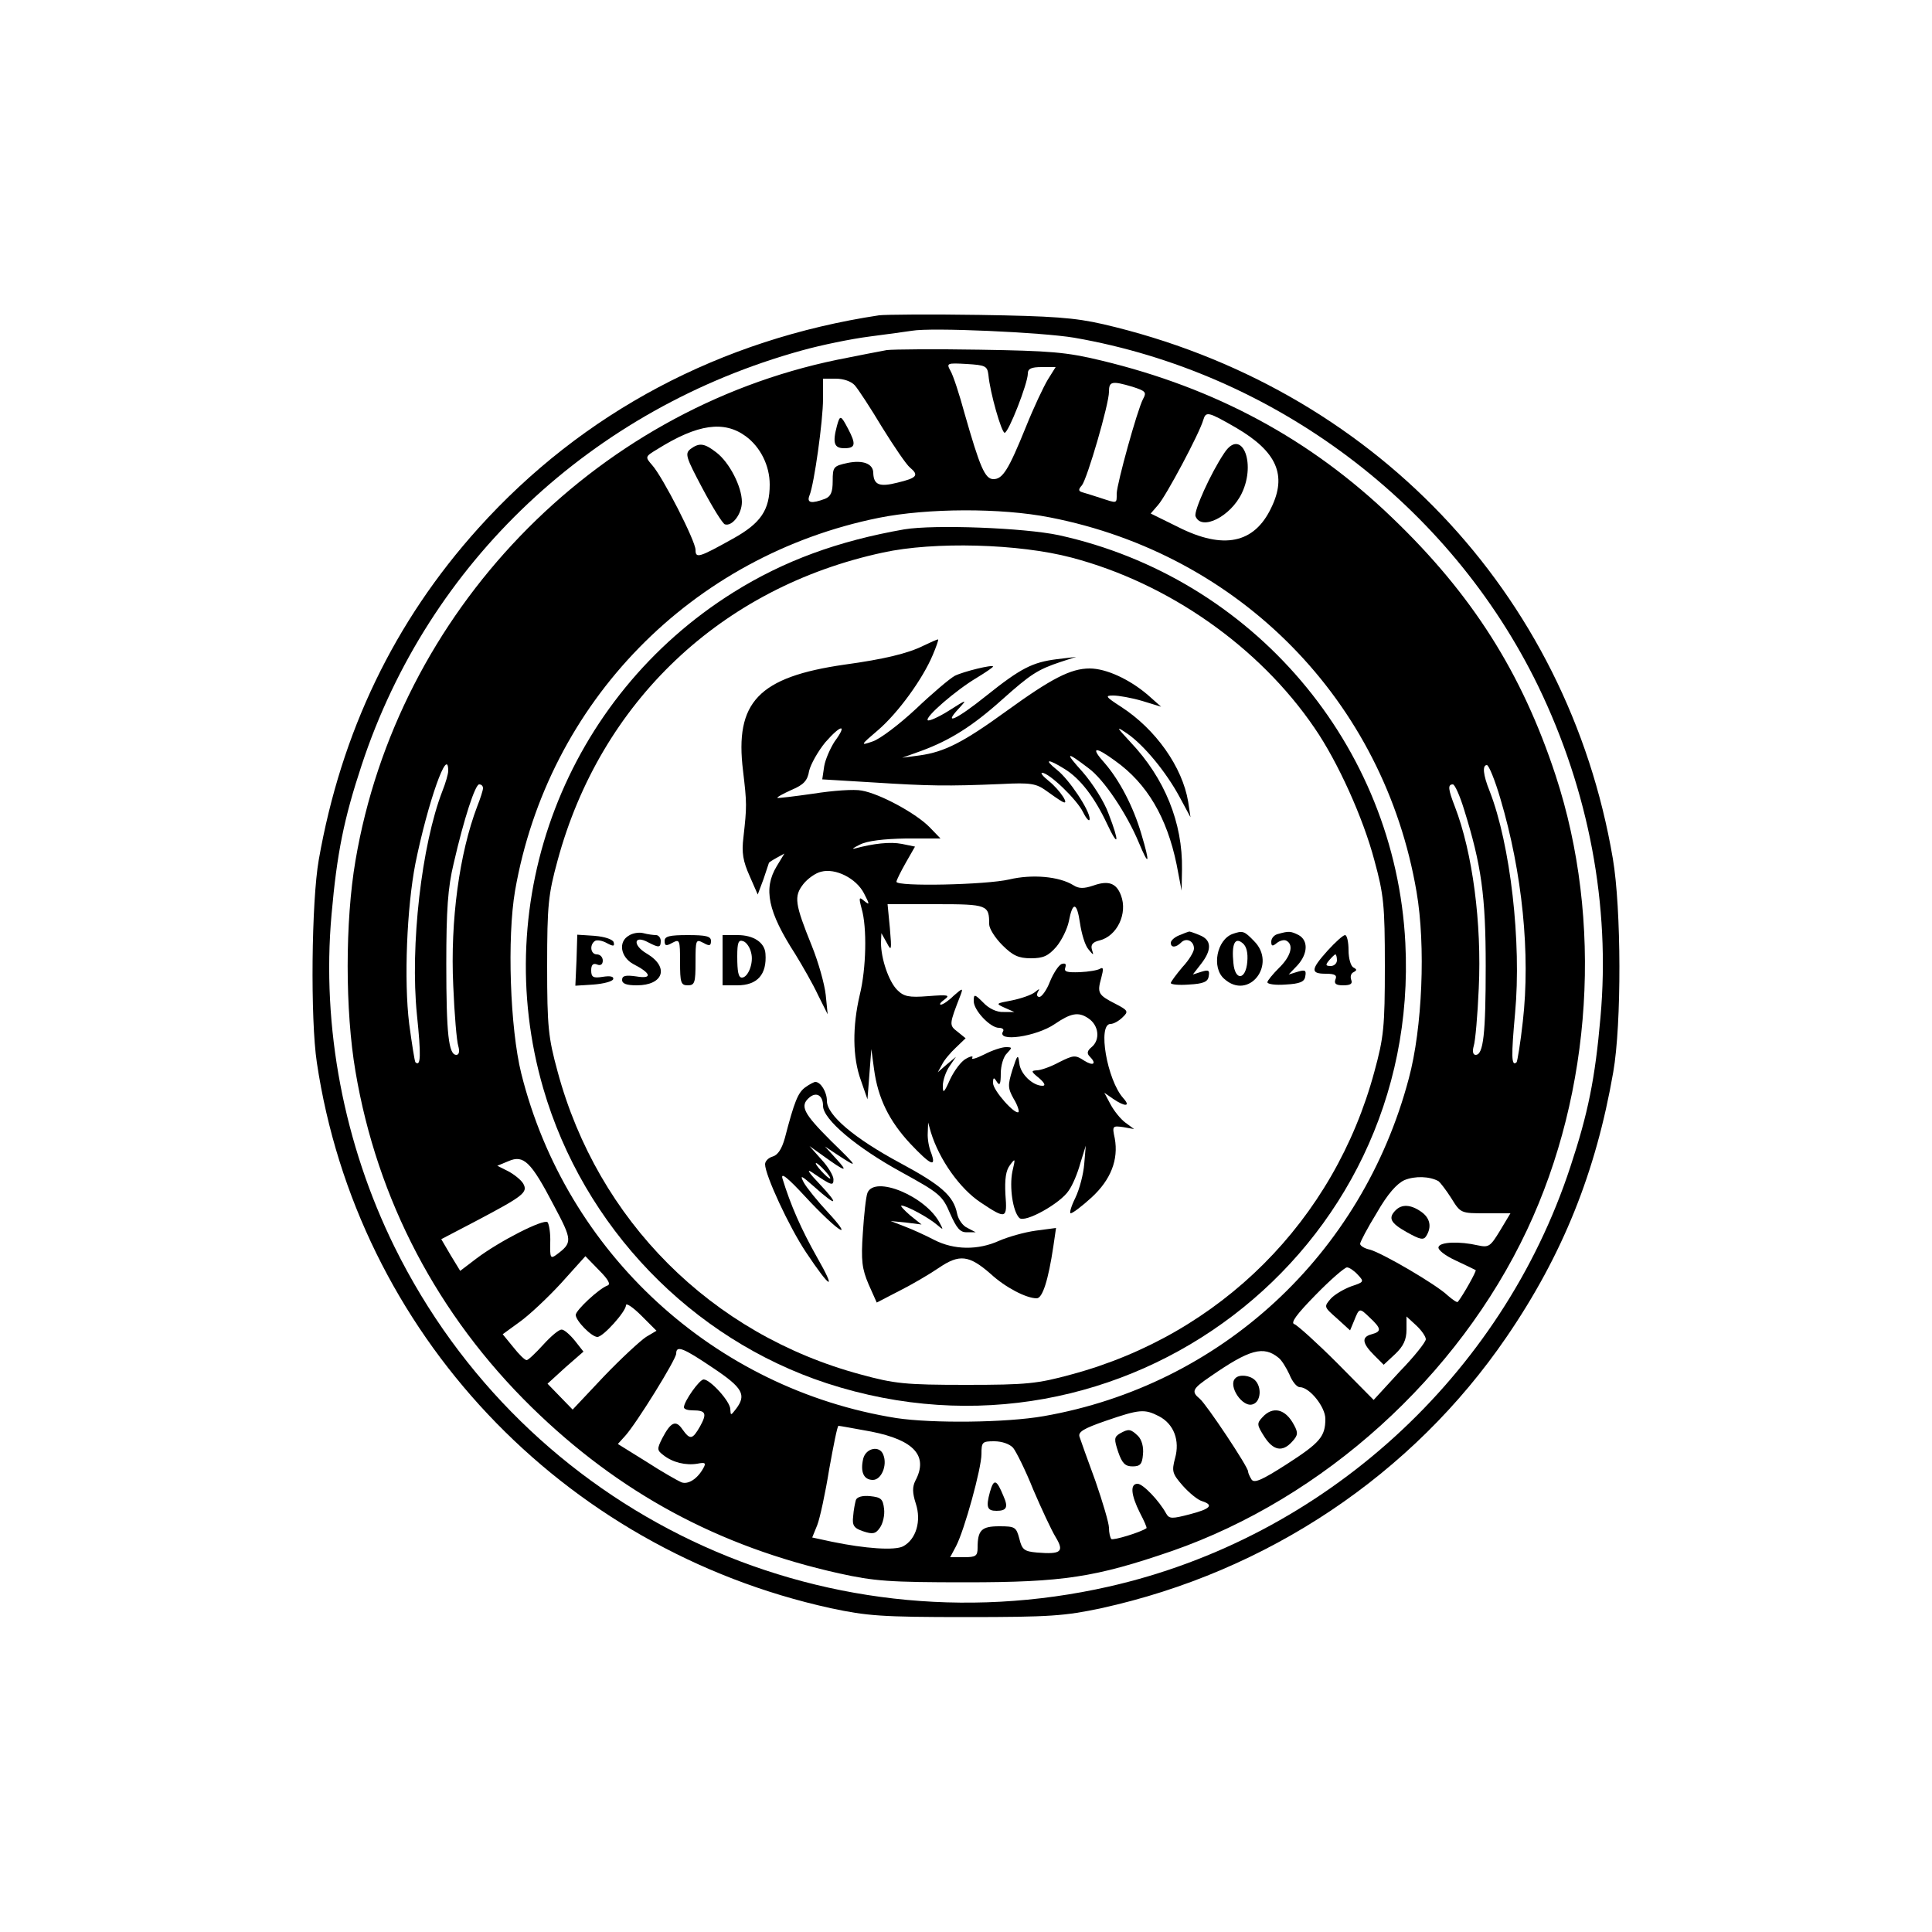 <?xml version="1.0" standalone="no"?>
<!DOCTYPE svg PUBLIC "-//W3C//DTD SVG 20010904//EN"
 "http://www.w3.org/TR/2001/REC-SVG-20010904/DTD/svg10.dtd">
<svg version="1.0" xmlns="http://www.w3.org/2000/svg"
 width="500pt" height="500pt" viewBox="0 0 500 500"
 preserveAspectRatio="xMidYMid meet">

<g transform="translate(0,500) scale(0.1,-0.1)"
fill="#000000" stroke="none">
<path d="M2275 4184 c-410 -62 -767 -251 -1037 -551 -218 -242 -355 -528 -413
-858 -19 -107 -22 -413 -5 -525 104 -697 633 -1259 1330 -1412 94 -20 131 -23
350 -23 218 0 256 3 350 23 429 94 805 345 1049 702 145 212 231 426 276 685
22 125 21 424 -1 553 -117 689 -625 1222 -1319 1383 -74 17 -131 21 -320 24
-126 2 -243 1 -260 -1z m505 -58 c518 -90 972 -431 1201 -902 131 -271 187
-567 161 -857 -14 -159 -32 -248 -78 -387 -178 -542 -638 -960 -1194 -1086
-749 -170 -1510 192 -1849 879 -131 266 -189 569 -163 860 14 159 32 248 78
387 173 525 596 923 1139 1073 50 14 128 30 175 36 47 6 96 13 110 15 50 9
337 -4 420 -18z"/>
<path d="M2295 4094 c-16 -3 -74 -14 -128 -25 -635 -131 -1138 -654 -1247
-1296 -27 -157 -27 -389 0 -546 56 -332 213 -631 456 -869 226 -221 482 -360
796 -430 91 -20 129 -23 328 -23 252 0 335 13 533 81 393 137 740 451 919 831
169 359 197 801 74 1176 -87 265 -216 469 -424 668 -210 202 -456 335 -752
406 -91 22 -132 25 -315 28 -115 2 -223 1 -240 -1z m263 -64 c4 -46 34 -150
42 -150 10 0 60 128 60 153 0 13 9 17 36 17 l36 0 -20 -32 c-11 -18 -37 -73
-57 -123 -45 -111 -60 -135 -84 -135 -22 0 -35 31 -75 171 -13 48 -29 97 -36
109 -11 20 -10 21 42 18 48 -3 53 -5 56 -28z m-346 -27 c9 -10 41 -59 71 -109
31 -50 63 -97 72 -104 24 -20 18 -27 -32 -39 -47 -12 -62 -6 -63 25 0 24 -27
34 -66 26 -37 -8 -39 -10 -39 -47 0 -29 -5 -40 -20 -46 -35 -13 -48 -11 -40 9
12 29 35 193 35 250 l0 52 33 0 c20 0 40 -7 49 -17z m719 -4 c34 -11 37 -14
27 -32 -15 -29 -67 -217 -68 -244 0 -27 2 -26 -41 -12 -19 6 -40 13 -48 15
-10 3 -11 7 -1 18 14 18 70 210 70 242 0 27 7 29 61 13z m268 -106 c106 -62
132 -123 91 -207 -44 -93 -124 -109 -241 -50 l-71 35 19 22 c20 22 107 185
117 220 7 23 12 22 85 -20z m-1269 -22 c38 -28 62 -76 62 -125 0 -66 -23 -100
-95 -140 -88 -49 -97 -52 -97 -29 0 23 -85 189 -112 219 -19 22 -19 22 14 42
104 65 172 74 228 33z m787 -210 c493 -96 865 -476 949 -969 24 -139 15 -353
-20 -483 -121 -457 -487 -794 -945 -874 -97 -17 -287 -19 -381 -5 -471 75
-855 427 -971 892 -29 117 -37 351 -16 473 85 487 456 867 942 965 125 25 315
26 442 1z m-1557 -656 c0 -8 -7 -32 -15 -52 -54 -139 -84 -401 -66 -579 11
-106 10 -136 -4 -123 -2 3 -9 47 -16 99 -14 113 -6 302 16 415 32 158 85 308
85 240z m2723 -72 c57 -192 78 -402 58 -577 -6 -55 -14 -102 -16 -105 -14 -13
-14 17 -4 127 17 183 -12 437 -66 575 -17 42 -19 67 -7 67 5 0 21 -39 35 -87z
m-2633 27 c0 -5 -7 -27 -15 -47 -46 -121 -70 -295 -62 -464 3 -74 9 -144 13
-156 4 -14 2 -23 -5 -23 -20 0 -26 54 -26 235 0 140 4 198 19 260 27 118 56
205 66 205 6 0 10 -4 10 -10z m2539 -55 c45 -144 56 -224 56 -405 0 -176 -6
-230 -26 -230 -7 0 -9 9 -5 23 4 12 10 79 13 149 8 169 -16 352 -62 471 -17
44 -19 57 -5 57 5 0 18 -29 29 -65z m-2356 -1024 c49 -92 49 -97 6 -129 -14
-10 -16 -7 -15 32 1 24 -3 48 -7 53 -10 9 -123 -48 -184 -94 l-42 -32 -25 41
-24 41 88 46 c125 66 137 75 124 98 -6 10 -24 24 -39 32 l-28 14 29 12 c39 17
58 -1 117 -114z m2290 62 c4 -3 19 -22 33 -44 24 -39 25 -39 89 -39 l64 0 -27
-45 c-25 -41 -29 -44 -57 -38 -48 11 -98 9 -102 -4 -3 -7 16 -22 44 -35 26
-12 50 -24 52 -25 3 -2 -33 -66 -46 -82 -2 -3 -13 5 -26 16 -30 29 -171 111
-202 119 -14 3 -25 10 -25 15 0 5 19 41 43 80 28 49 52 76 72 85 27 11 65 10
88 -3z m-2151 -270 c-22 -8 -82 -64 -82 -76 0 -15 41 -57 56 -57 15 0 74 66
74 82 0 7 18 -5 40 -27 l39 -39 -27 -16 c-15 -10 -64 -55 -109 -102 l-81 -86
-33 34 -32 33 46 42 47 41 -22 28 c-13 16 -28 29 -34 29 -7 1 -28 -17 -48 -39
-20 -22 -39 -40 -43 -40 -5 0 -20 15 -35 34 l-27 33 44 32 c24 17 72 62 107
100 l63 70 35 -36 c25 -25 31 -37 22 -40z m1942 28 c17 -18 16 -19 -17 -30
-19 -7 -43 -21 -53 -32 -18 -21 -18 -21 16 -51 l34 -31 10 24 c14 35 14 35 41
9 30 -28 31 -36 5 -43 -27 -7 -25 -23 6 -54 l25 -25 30 28 c21 20 29 37 29 63
l0 34 25 -23 c14 -13 25 -29 25 -36 0 -7 -30 -45 -68 -84 l-67 -73 -95 96
c-52 52 -102 97 -110 100 -11 3 5 25 55 76 38 39 75 71 81 71 6 0 19 -9 28
-19z m-1669 -241 c78 -52 87 -70 60 -106 -14 -18 -14 -18 -15 -1 0 20 -52 77
-69 77 -11 0 -51 -57 -51 -72 0 -5 10 -8 23 -8 34 0 37 -8 19 -41 -20 -35 -26
-36 -46 -8 -17 25 -30 19 -52 -23 -14 -28 -14 -31 3 -44 24 -19 58 -27 88 -22
20 4 23 2 15 -12 -15 -27 -39 -43 -57 -36 -9 4 -50 27 -90 53 l-74 46 19 21
c29 32 132 198 132 213 0 22 18 15 95 -37z m1464 26 c8 -6 20 -26 28 -43 7
-18 19 -33 27 -33 25 0 66 -51 66 -82 0 -46 -14 -62 -101 -118 -64 -41 -83
-49 -90 -39 -5 8 -9 17 -9 21 0 12 -108 174 -125 188 -23 19 -19 26 28 58 101
70 137 80 176 48z m-310 -151 c39 -20 55 -63 42 -109 -9 -34 -7 -40 20 -71 17
-19 39 -37 50 -40 31 -10 22 -20 -32 -34 -46 -12 -53 -12 -61 2 -18 33 -60 77
-74 77 -20 0 -17 -29 6 -75 11 -21 19 -39 17 -40 -16 -11 -86 -32 -91 -28 -3
4 -6 16 -6 29 0 12 -16 66 -35 121 -20 54 -38 105 -41 114 -5 13 10 22 68 42
87 30 100 31 137 12z m-744 -40 c111 -22 148 -63 114 -127 -8 -16 -8 -31 1
-59 15 -45 1 -93 -33 -111 -22 -11 -97 -6 -184 12 l-51 11 13 32 c7 18 21 83
31 145 11 61 21 112 24 112 3 0 41 -7 85 -15z m367 -42 c8 -10 32 -58 52 -108
21 -49 47 -105 58 -123 23 -38 14 -45 -48 -40 -33 3 -39 7 -46 36 -8 30 -11
32 -52 32 -46 0 -56 -10 -56 -56 0 -21 -5 -24 -35 -24 l-36 0 15 28 c22 42 66
202 66 239 0 31 2 33 33 33 20 0 40 -7 49 -17z"/>
<path d="M2166 3898 c-12 -45 -7 -58 19 -58 29 0 31 10 10 50 -19 36 -21 37
-29 8z"/>
<path d="M3168 3827 c-35 -52 -79 -150 -74 -163 15 -39 91 -1 120 60 38 80 -2
171 -46 103z"/>
<path d="M1787 3838 c-15 -12 -12 -21 31 -102 26 -49 52 -91 58 -93 19 -6 44
27 44 58 0 39 -32 102 -66 128 -31 24 -44 26 -67 9z"/>
<path d="M2340 3630 c-171 -30 -311 -81 -442 -163 -433 -271 -634 -795 -492
-1284 104 -358 383 -648 734 -763 766 -250 1538 338 1497 1140 -26 512 -395
945 -897 1055 -89 19 -322 28 -400 15z m433 -73 c251 -66 486 -231 629 -441
60 -87 126 -233 155 -343 24 -88 27 -115 27 -273 0 -158 -3 -185 -27 -273
-104 -386 -398 -680 -784 -784 -88 -24 -115 -27 -273 -27 -158 0 -185 3 -273
27 -386 104 -680 398 -784 784 -24 88 -27 115 -27 273 0 158 3 185 27 273 111
410 423 707 842 797 132 29 352 23 488 -13z"/>
<path d="M2390 3329 c-40 -20 -102 -35 -204 -49 -223 -32 -285 -97 -263 -275
10 -85 10 -91 1 -172 -5 -40 -1 -62 16 -100 l21 -48 15 40 c7 22 14 41 14 42
0 1 9 7 20 13 l20 11 -20 -33 c-35 -58 -23 -117 48 -227 19 -31 46 -78 59
-106 l25 -50 -5 50 c-3 28 -19 85 -36 127 -44 109 -47 128 -22 160 11 14 32
29 46 32 37 10 91 -17 111 -56 15 -29 15 -31 1 -20 -14 12 -15 10 -7 -20 14
-48 12 -154 -5 -223 -19 -81 -19 -161 3 -221 l17 -49 5 65 5 65 7 -52 c10 -75
39 -134 94 -193 52 -55 68 -63 54 -24 -6 14 -10 37 -9 52 l1 27 7 -25 c22 -72
76 -147 129 -182 66 -44 69 -43 64 21 -2 39 1 62 12 76 14 19 14 17 6 -17 -8
-40 1 -103 18 -120 14 -14 107 38 128 71 10 14 23 45 30 71 l14 45 -4 -47 c-2
-26 -12 -65 -23 -88 -11 -22 -16 -40 -12 -40 5 0 30 19 54 41 50 46 70 98 60
153 -7 32 -6 33 22 29 l28 -5 -23 17 c-12 9 -29 30 -38 47 l-16 30 23 -16 c31
-21 46 -20 26 2 -42 47 -67 192 -33 192 8 0 22 8 31 17 16 15 15 18 -18 35
-45 23 -48 28 -37 67 6 23 6 29 -3 24 -6 -4 -30 -8 -53 -9 -33 -1 -41 1 -37
12 3 10 0 12 -10 9 -8 -4 -21 -24 -30 -46 -8 -21 -21 -39 -27 -39 -6 0 -8 5
-4 13 6 9 4 9 -8 -1 -9 -7 -35 -16 -59 -21 -42 -8 -43 -8 -19 -19 l25 -11 -28
0 c-17 -1 -38 9 -52 24 -23 23 -25 23 -25 4 0 -24 43 -69 65 -69 9 0 14 -4 11
-9 -18 -29 86 -14 134 19 41 28 61 32 86 15 28 -18 32 -56 9 -75 -11 -9 -13
-16 -5 -24 19 -19 10 -26 -14 -11 -23 15 -27 15 -65 -4 -22 -12 -48 -21 -58
-21 -15 -1 -15 -3 6 -20 14 -12 18 -20 9 -20 -25 0 -57 30 -60 58 -3 25 -5 23
-18 -17 -12 -39 -12 -47 3 -74 10 -16 15 -32 13 -35 -9 -8 -66 56 -66 75 0 15
2 16 10 3 7 -11 10 -6 10 22 0 20 7 44 16 52 14 15 14 16 -3 16 -10 0 -35 -8
-56 -19 -20 -10 -34 -14 -31 -9 4 6 -4 5 -16 -2 -12 -6 -30 -30 -41 -53 -16
-36 -19 -38 -19 -17 0 14 8 37 17 50 l17 25 -24 -20 -23 -20 11 20 c5 11 22
31 36 44 l25 24 -21 17 c-22 17 -22 18 8 95 7 19 5 18 -18 -2 -13 -13 -28 -23
-33 -23 -5 0 -1 6 9 13 16 12 10 13 -42 9 -50 -4 -63 -1 -80 16 -22 22 -42 81
-42 122 l1 25 14 -25 c12 -23 13 -20 8 38 l-6 62 126 0 c133 0 137 -2 137 -52
0 -11 15 -35 34 -54 27 -27 42 -34 74 -34 32 0 45 6 66 30 14 17 28 46 32 65
10 53 21 51 29 -4 4 -27 13 -58 22 -68 13 -16 14 -16 9 -1 -4 13 2 20 19 24
46 11 74 70 56 117 -12 32 -33 39 -72 25 -24 -8 -37 -8 -51 1 -37 23 -107 29
-166 15 -60 -14 -292 -19 -292 -6 0 4 11 26 24 49 l24 42 -34 7 c-30 6 -74 1
-122 -12 -9 -2 -3 2 13 10 19 10 62 15 119 16 l90 0 -28 29 c-35 36 -129 87
-176 95 -19 4 -75 0 -125 -8 -49 -7 -91 -12 -93 -11 -2 2 15 11 37 21 31 13
41 24 45 49 4 17 23 51 42 74 41 47 58 48 24 2 -11 -17 -24 -46 -27 -64 l-5
-34 133 -8 c141 -9 190 -10 331 -4 75 4 90 1 115 -17 15 -11 34 -24 41 -28 24
-14 -5 30 -34 53 -15 12 -22 21 -17 21 18 0 90 -69 106 -102 9 -18 17 -26 17
-17 0 22 -53 102 -85 127 -35 28 -23 29 20 2 41 -25 78 -74 110 -142 30 -64
33 -49 4 26 -11 31 -41 78 -67 108 -47 52 -44 55 15 10 40 -29 99 -118 130
-192 27 -65 30 -56 7 21 -21 72 -57 140 -95 184 -38 42 -26 45 27 6 83 -59
134 -147 159 -268 l13 -68 1 55 c2 121 -45 236 -133 329 -38 41 -39 43 -8 22
43 -30 100 -99 135 -164 l28 -52 -6 40 c-15 90 -84 188 -174 246 -40 26 -42
29 -20 29 14 0 48 -6 75 -14 l49 -15 -35 31 c-47 40 -107 68 -150 68 -49 0
-99 -26 -215 -110 -113 -82 -161 -106 -225 -115 l-45 -6 50 18 c73 27 131 63
208 132 74 66 92 78 152 98 l40 13 -50 -6 c-63 -8 -93 -23 -183 -95 -76 -61
-113 -78 -71 -33 23 25 22 25 -25 -5 -27 -17 -52 -28 -55 -25 -8 8 73 78 127
110 23 14 42 27 42 29 0 6 -77 -13 -99 -24 -13 -7 -59 -46 -101 -86 -43 -40
-93 -78 -112 -84 -32 -11 -32 -10 15 30 52 45 115 132 141 194 9 21 15 39 14
40 -2 1 -19 -7 -38 -16z"/>
<path d="M1628 2579 c-29 -16 -22 -56 11 -74 47 -24 50 -39 8 -32 -28 4 -37 2
-37 -9 0 -10 12 -14 38 -14 69 0 85 47 26 82 -38 22 -34 50 4 29 27 -14 32
-14 32 4 0 8 -6 15 -12 15 -7 0 -22 2 -33 5 -11 3 -28 0 -37 -6z"/>
<path d="M3053 2580 c-13 -5 -23 -14 -23 -20 0 -13 13 -13 27 1 13 13 33 4 33
-16 0 -8 -13 -30 -30 -48 -16 -19 -30 -38 -30 -41 0 -4 21 -6 47 -4 37 2 49 7
51 21 3 16 0 18 -19 12 l-22 -7 21 27 c29 37 28 63 -4 75 -14 6 -26 10 -27 9
-1 0 -12 -4 -24 -9z"/>
<path d="M3190 2583 c-41 -15 -55 -87 -22 -116 64 -58 138 38 77 98 -25 26
-29 27 -55 18z m38 -72 c-4 -48 -32 -50 -36 -3 -5 49 4 68 24 51 10 -8 14 -25
12 -48z"/>
<path d="M3308 2583 c-10 -2 -18 -11 -18 -20 0 -12 3 -13 15 -3 8 6 19 9 25 5
19 -11 10 -41 -20 -70 -16 -16 -30 -33 -30 -37 0 -5 21 -8 47 -6 37 2 49 7 51
21 3 16 0 18 -20 12 l-23 -7 23 24 c27 30 28 64 3 78 -20 10 -25 11 -53 3z"/>
<path d="M1492 2515 l-3 -66 47 3 c26 2 49 8 51 14 2 7 -8 9 -27 6 -25 -4 -30
-1 -30 17 0 14 5 19 15 15 9 -4 15 0 15 10 0 9 -7 16 -15 16 -17 0 -20 25 -5
35 5 3 19 1 31 -6 17 -9 20 -8 17 3 -3 7 -23 14 -49 16 l-45 3 -2 -66z"/>
<path d="M1720 2565 c0 -13 4 -14 20 -5 19 10 20 8 20 -50 0 -53 2 -60 20 -60
18 0 20 7 20 60 0 58 1 60 20 50 16 -9 20 -8 20 5 0 12 -13 15 -60 15 -47 0
-60 -3 -60 -15z"/>
<path d="M1870 2515 l0 -65 38 0 c52 0 77 28 73 82 -2 29 -31 48 -72 48 l-39
0 0 -65z m74 19 c7 -26 -8 -64 -24 -64 -9 0 -12 15 -12 55 0 36 3 44 16 39 8
-3 17 -16 20 -30z"/>
<path d="M3436 2540 c-44 -49 -45 -60 -5 -60 24 0 30 -4 25 -15 -4 -11 2 -15
20 -15 19 0 25 4 21 14 -3 8 -1 17 6 20 9 5 9 7 0 12 -7 3 -13 23 -13 45 0 21
-4 39 -9 39 -5 0 -25 -18 -45 -40z m24 -25 c0 -8 -7 -15 -16 -15 -14 0 -14 3
-4 15 7 8 14 15 16 15 2 0 4 -7 4 -15z"/>
<path d="M2084 2186 c-19 -14 -28 -36 -53 -132 -8 -28 -18 -43 -31 -47 -11 -3
-20 -12 -20 -20 0 -28 62 -162 106 -228 64 -96 80 -103 28 -12 -40 71 -68 134
-89 203 -5 17 13 3 60 -48 37 -40 77 -78 89 -84 11 -6 -2 13 -30 43 -28 30
-57 66 -64 79 -11 21 -6 18 28 -12 59 -53 65 -47 12 9 -25 26 -34 39 -20 30
53 -36 57 -37 57 -19 0 9 -14 33 -31 51 l-31 35 35 -25 c58 -42 67 -44 35 -9
l-30 33 30 -20 c59 -39 57 -35 -14 34 -72 72 -82 91 -56 113 18 15 35 5 35
-22 0 -35 87 -108 202 -171 100 -55 107 -61 127 -108 17 -38 26 -49 44 -48
l22 0 -21 11 c-12 5 -24 22 -27 37 -9 46 -41 74 -147 131 -119 64 -190 124
-190 161 0 23 -16 49 -30 49 -3 0 -15 -6 -26 -14z m51 -216 c10 -11 16 -20 13
-20 -3 0 -13 9 -23 20 -10 11 -16 20 -13 20 3 0 13 -9 23 -20z"/>
<path d="M2245 1913 c-4 -10 -9 -57 -12 -104 -5 -72 -2 -93 15 -133 l21 -47
58 30 c32 16 78 43 103 60 53 36 78 33 134 -16 38 -35 92 -63 119 -63 15 0 30
47 43 134 l7 48 -53 -7 c-29 -4 -71 -16 -94 -26 -55 -25 -117 -24 -168 2 -23
12 -58 28 -77 35 l-36 14 40 -4 40 -5 -30 24 c-16 14 -26 25 -22 25 13 0 70
-31 91 -49 18 -15 18 -15 8 4 -36 69 -168 124 -187 78z"/>
<path d="M3612 1868 c-20 -20 -14 -33 29 -57 34 -19 43 -21 50 -10 15 24 10
47 -13 63 -27 19 -50 20 -66 4z"/>
<path d="M3197 1433 c-20 -19 19 -78 46 -67 20 7 23 44 5 62 -13 13 -41 16
-51 5z"/>
<path d="M3267 1332 c-15 -16 -14 -20 5 -50 23 -36 47 -41 72 -13 15 16 16 23
5 43 -22 42 -55 50 -82 20z"/>
<path d="M2898 1290 c-15 -9 -15 -15 -4 -48 10 -29 18 -37 37 -37 20 0 25 6
27 31 2 19 -3 38 -13 48 -19 18 -24 19 -47 6z"/>
<path d="M2234 1225 c-8 -34 1 -55 25 -55 22 0 38 38 27 65 -9 25 -45 18 -52
-10z"/>
<path d="M2215 1118 c-2 -7 -6 -26 -7 -42 -3 -24 2 -31 26 -39 24 -8 32 -7 43
9 8 11 13 33 11 49 -3 26 -8 30 -36 33 -20 2 -34 -2 -37 -10z"/>
<path d="M2562 1139 c-11 -40 -7 -49 17 -49 26 0 31 9 18 38 -18 44 -25 46
-35 11z"/>
</g>
</svg>

